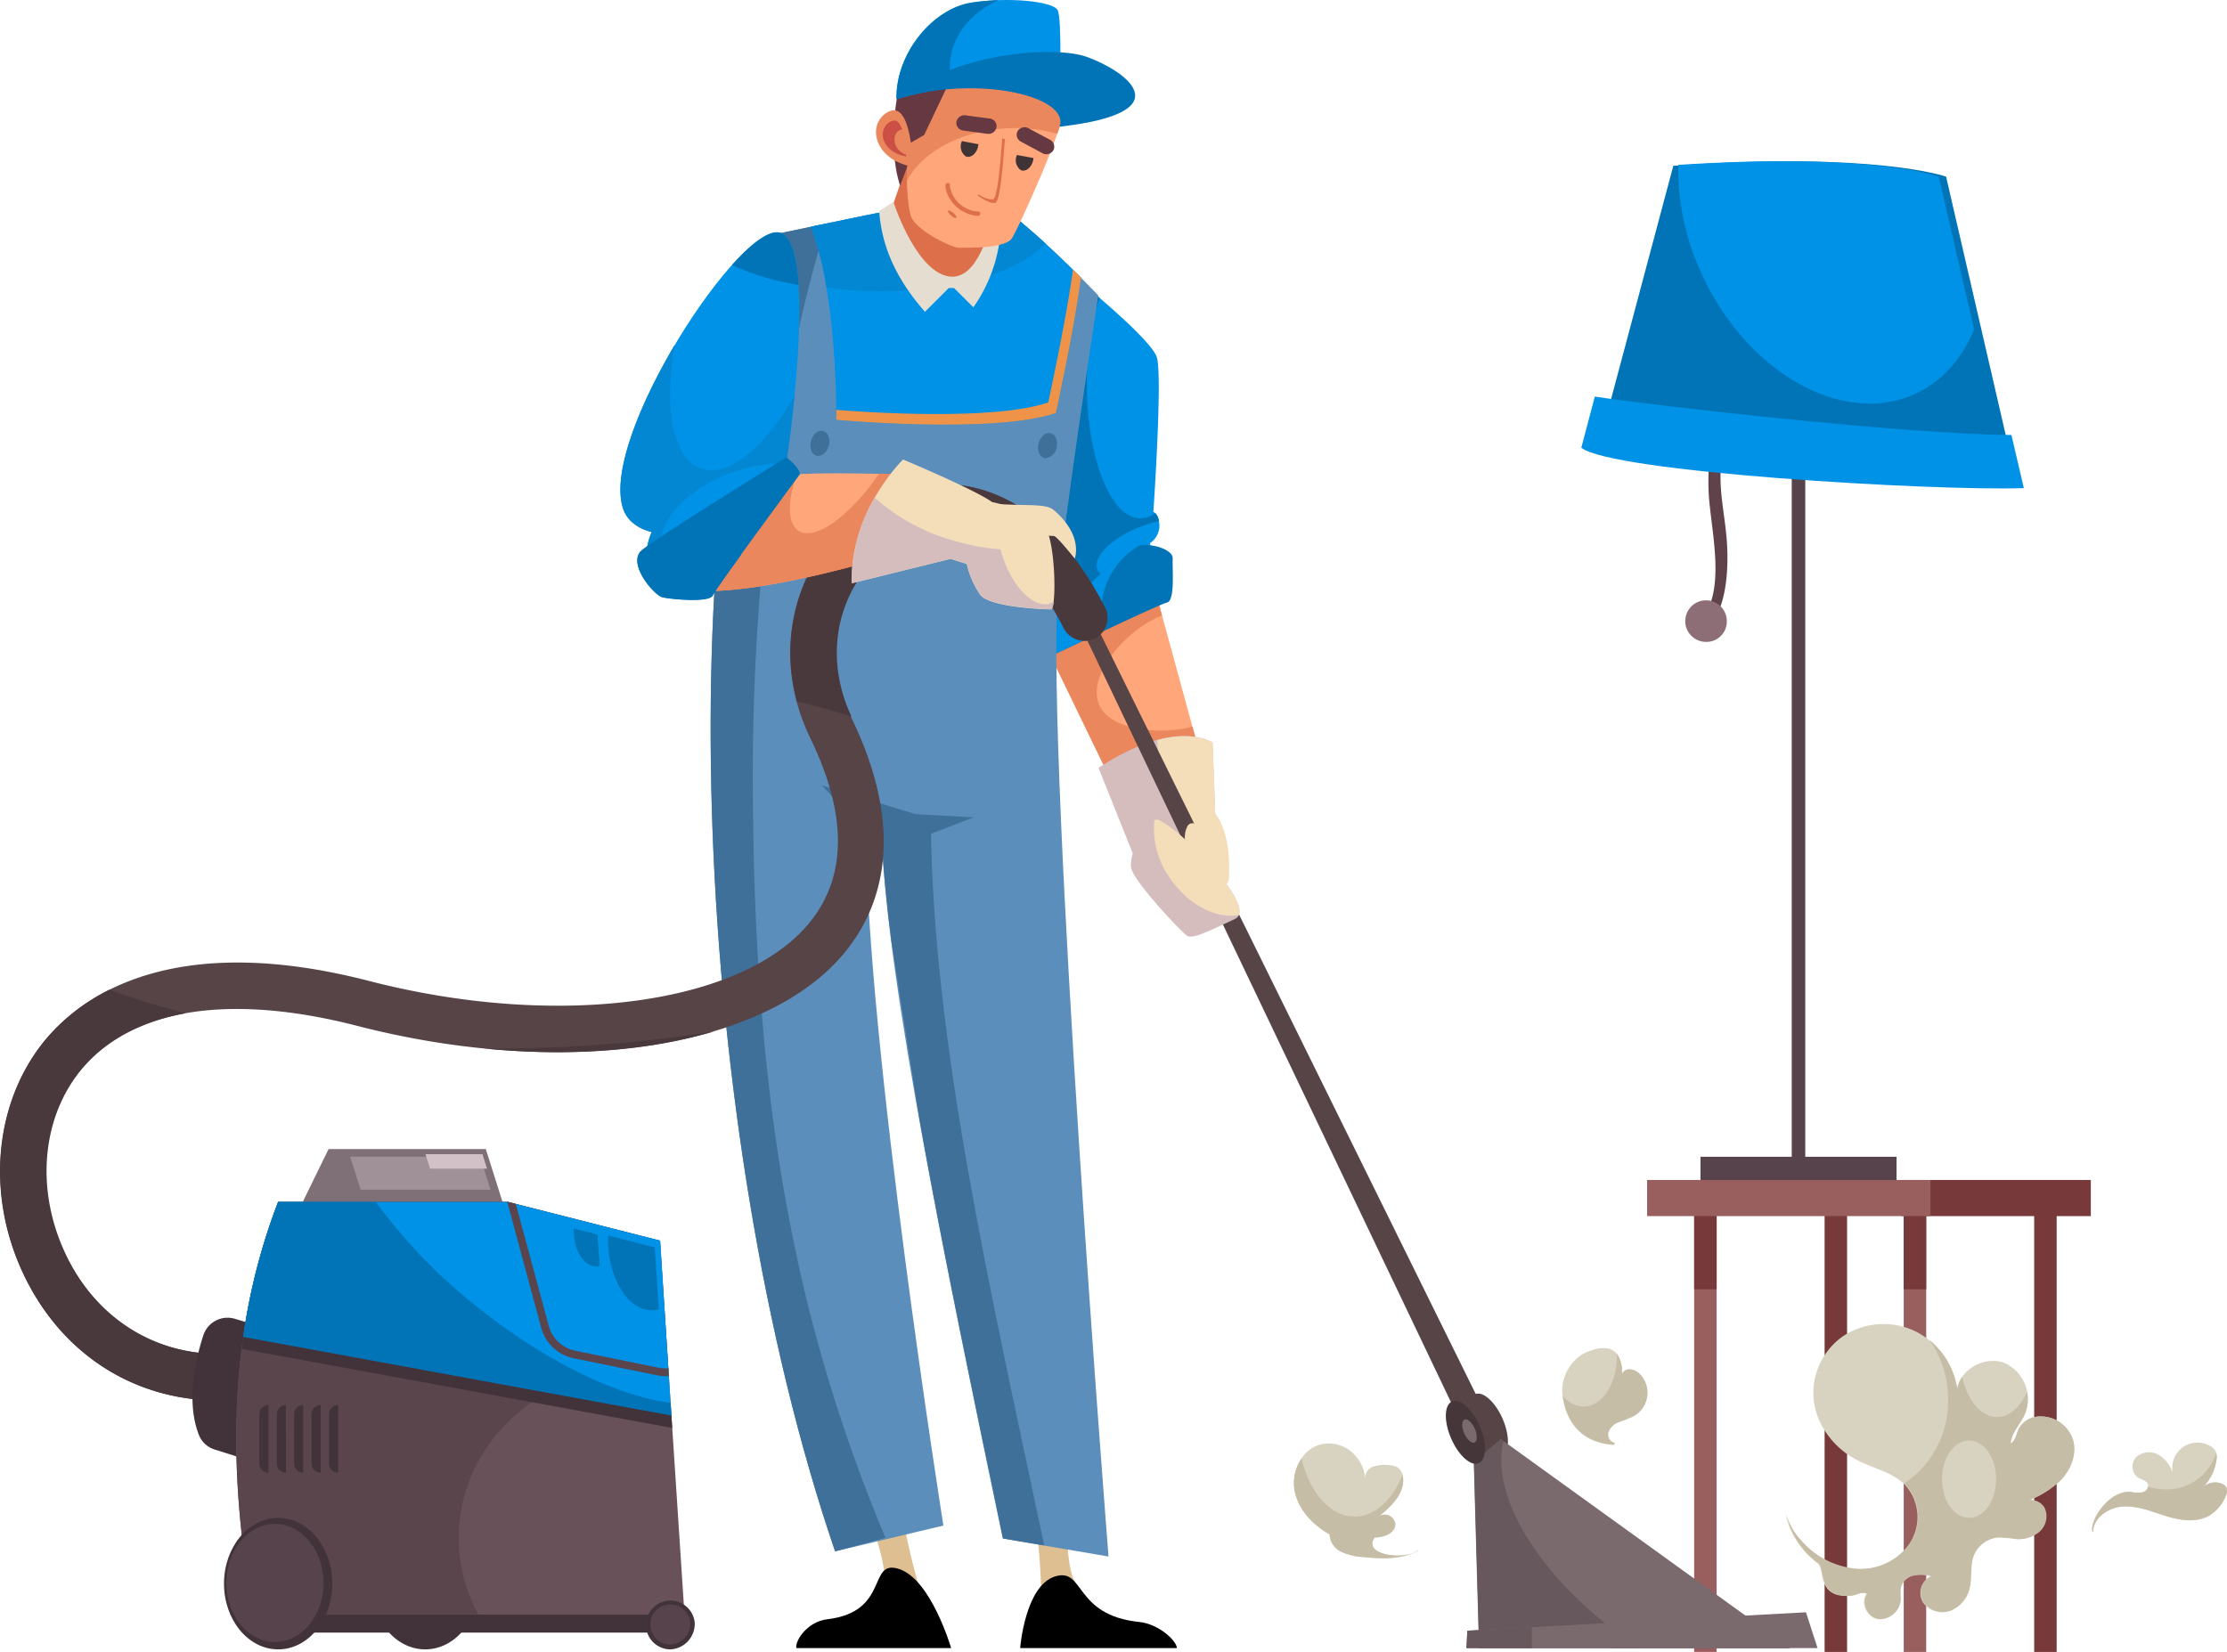 <svg xmlns="http://www.w3.org/2000/svg" width="428" height="317.559" viewBox="0 0 428 317.559">
  <g id="maintenance" transform="translate(0.015 -0.008)">
    <g id="_1" data-name="1" transform="translate(-0.015 0.008)">
      <rect id="Rectangle_7366" data-name="Rectangle 7366" width="37.683" height="7.934" transform="translate(326.81 222.376)" fill="#56434b"/>
      <path id="Path_38653" data-name="Path 38653" d="M317.26,66V225.735h2.6V65.29Z" transform="translate(27.089 5.562)" fill="#56434b"/>
      <path id="Path_38654" data-name="Path 38654" d="M303.338,113.576c2.854-3.918,3.191-10.777,2.8-15.911-.293-3.842-1.085-7.489-1.194-11.374A40.8,40.8,0,0,1,307,72.973c.488-1.5-1.867-1.259-2.171-.2a43.12,43.12,0,0,0-2.095,16.866c.564,7.033,3.082,17.278-1.27,23.248C300.43,114.248,302.72,114.433,303.338,113.576Z" transform="translate(25.719 6.128)" fill="#60424a"/>
      <path id="Path_38655" data-name="Path 38655" d="M306.388,110.5a3.994,3.994,0,1,0-3.983,3.831A3.907,3.907,0,0,0,306.388,110.5Z" transform="translate(25.48 9.065)" fill="#8e6e76"/>
      <path id="Path_38656" data-name="Path 38656" d="M349.821,31.521S336.07,26.659,297.4,29.437l-14.109,52.9s45.356-3.82,79.946,7.315Z" transform="translate(24.19 2.43)" fill="#0074b7"/>
      <path id="Path_38657" data-name="Path 38657" d="M362.659,77.63c-20.4-.119-69.461-5.72-80.065-7.38L280,80.083c5.774,4.678,67.128,8.335,85.047,7.771Z" transform="translate(23.91 5.986)" fill="#0092e6"/>
      <path id="Path_38658" data-name="Path 38658" d="M341.192,73.9c5.958-2.171,10.321-6.859,12.818-13.024l-6.772-29.358s-13.209-4.667-50.066-2.247a47.3,47.3,0,0,0,3.723,19.178C308.849,67.685,326.9,79.092,341.192,73.9Z" transform="translate(25.374 2.43)" fill="#0092e6"/>
      <rect id="Rectangle_7367" data-name="Rectangle 7367" width="4.32" height="86.512" transform="translate(390.943 231.048)" fill="#773939"/>
      <rect id="Rectangle_7368" data-name="Rectangle 7368" width="4.32" height="86.512" transform="translate(350.666 231.048)" fill="#773939"/>
      <rect id="Rectangle_7369" data-name="Rectangle 7369" width="36.369" height="6.946" transform="translate(365.459 226.836)" fill="#773939"/>
      <rect id="Rectangle_7370" data-name="Rectangle 7370" width="4.32" height="86.512" transform="translate(365.871 231.048)" fill="#995f5f"/>
      <rect id="Rectangle_7371" data-name="Rectangle 7371" width="4.32" height="86.512" transform="translate(325.595 231.048)" fill="#995f5f"/>
      <rect id="Rectangle_7372" data-name="Rectangle 7372" width="4.32" height="17.539" transform="translate(365.871 230.31)" fill="#773939"/>
      <rect id="Rectangle_7373" data-name="Rectangle 7373" width="4.32" height="17.539" transform="translate(325.595 230.31)" fill="#773939"/>
      <rect id="Rectangle_7374" data-name="Rectangle 7374" width="54.451" height="6.946" transform="translate(316.554 226.836)" fill="#995f5f"/>
      <path id="Path_38660" data-name="Path 38660" d="M88.972,203.53H58.756L51.3,218.779l43.316,2.594Z" transform="translate(4.394 17.359)" fill="#7f6f76"/>
      <ellipse id="Ellipse_770" data-name="Ellipse 770" cx="10.408" cy="12.644" rx="10.408" ry="12.644" transform="translate(71.312 291.783)" fill="#42333a"/>
      <rect id="Rectangle_7375" data-name="Rectangle 7375" width="70.894" height="10.908" transform="translate(57.919 302.94)" fill="#42333a"/>
      <path id="Path_38661" data-name="Path 38661" d="M266.582,251.7c-1.422-3.256-3.81-5.427-5.318-4.732s-1.6,3.842-.174,7.12,3.8,5.427,5.318,4.732S267.993,254.98,266.582,251.7Z" transform="translate(22.209 21.055)" fill="#564447"/>
      <path id="Path_38662" data-name="Path 38662" d="M151.69,263h7.988a117.482,117.482,0,0,0,4.113,19.97l-6.881.467C158.311,278.054,151.69,263,151.69,263Z" transform="translate(12.961 22.434)" fill="#ddbf92"/>
      <path id="Path_38663" data-name="Path 38663" d="M189.957,261.26l-7.6,2.409a118.137,118.137,0,0,1,2.171,20.274l6.7-1.682C188.286,277.616,189.957,261.26,189.957,261.26Z" transform="translate(15.578 22.285)" fill="#ddbf92"/>
      <path id="Path_38664" data-name="Path 38664" d="M141,293.136h29.749s-3.831-13.165-9.985-15.195-1.661,8.227-13.827,9.659C143.173,288.024,140.709,291.692,141,293.136Z" transform="translate(12.047 23.686)"/>
      <path id="Path_38665" data-name="Path 38665" d="M210.748,293.021H180.63s.923-11.939,6.686-13.762S190.854,286.7,203.5,288C207.416,288.408,210.748,291.718,210.748,293.021Z" transform="translate(15.43 23.801)"/>
      <path id="Path_38666" data-name="Path 38666" d="M205.585,102.12,215.744,139.3l-15.119,7.814L183.77,112.29Z" transform="translate(15.698 8.705)" fill="#ffa77b"/>
      <path id="Path_38667" data-name="Path 38667" d="M195.665,127.039c-2.659-5.427,4.211-13.729,10.68-16.866.423-.206.857-.391,1.281-.554l-2.051-7.5-21.8,10.17,16.855,34.828,15.119-7.814-2.279-8.325C207.7,132.607,197.988,131.815,195.665,127.039Z" transform="translate(15.698 8.705)" fill="#ea875c"/>
      <path id="Path_38668" data-name="Path 38668" d="M193.336,50.73s12.438,10.18,13.61,13.567-.64,29.771-.64,29.771,1.085.38,1.161,2.637a4.1,4.1,0,0,1-1.813,3.4l1.237,7.163-19.536,13.187s-8.683-35.045-7.456-47.863S193.336,50.73,193.336,50.73Z" transform="translate(15.358 4.32)" fill="#0092e6"/>
      <path id="Path_38669" data-name="Path 38669" d="M195.537,105.128c-.923-2.388,2.746-6.045,8.205-8.162a23.465,23.465,0,0,1,3.636-1.085,2.637,2.637,0,0,0-.695-1.552,4.841,4.841,0,0,1-2.844,1.009c-5.7,0-10.311-11.526-10.311-25.744a52.965,52.965,0,0,1,2.453-16.649c-1.552-1.324-2.648-2.225-2.648-2.225s-12.123,9.052-13.4,21.859,7.456,47.863,7.456,47.863l19.536-13.187-.26-1.454C201.355,107.733,196.438,107.461,195.537,105.128Z" transform="translate(15.36 4.319)" fill="#0074b7"/>
      <path id="Path_38670" data-name="Path 38670" d="M184,119.072c-1.085-.26-2.4-3.126-2.4-3.126s15.922-15.444,19-18.125,9.356-.64,9.258,1.226.521,8.227-1.085,8.552S184,119.072,184,119.072Z" transform="translate(15.513 8.228)" fill="#0074b7"/>
      <path id="Path_38671" data-name="Path 38671" d="M196.144,109.574a14.565,14.565,0,0,1,7.5-13.024,5.535,5.535,0,0,0-3.05,1.259c-3.082,2.681-19,18.125-19,18.125s1.313,2.865,2.4,3.126c0,0,6.306-3.028,12.568-5.98a16.282,16.282,0,0,1-.412-3.506Z" transform="translate(15.512 8.23)" fill="#0092e6"/>
      <path id="Path_38672" data-name="Path 38672" d="M311.593,286.21H293.306l-7.956,6.2h34.2Z" transform="translate(24.366 24.414)" fill="#56434b"/>
      <path id="Path_38673" data-name="Path 38673" d="M138.887,41.955c-20.328,51.564-17.1,171.483,10.853,253.338l20.817-4.96s-14.869-93.7-14.869-133.6l2.974,1.237c1.259,28.816,12.221,81.693,23.3,134.853l20.328,3.462s-11.939-151.328-9.768-185.418c.608-9.9,7.8-57.013,7.8-57.013s-18.841-19.829-23.8-19.33S138.887,41.955,138.887,41.955Z" transform="translate(10.753 2.936)" fill="#5c8ebc"/>
      <path id="Path_38674" data-name="Path 38674" d="M188.25,285.238c-10.311-49.035-21.533-97.094-21.794-139.671L145.51,139.12l8.552,9.171V147.8l2.974,1.237c.25,5.839.912,12.677,1.888,20.3l5.318,33.808c4.341,24.474,10.224,52.574,16.1,80.749Z" transform="translate(12.433 11.863)" fill="#3f7099"/>
      <path id="Path_38675" data-name="Path 38675" d="M133.927,145.638c0-40.3,5.318-77.243,14.174-106.048l-9.214,1.932C118.559,93.086,121.782,213,149.741,294.86l9.67-2.6C141.98,250.59,133.927,208.131,133.927,145.638Z" transform="translate(10.753 3.369)" fill="#3f7099"/>
      <path id="Path_38676" data-name="Path 38676" d="M195.5,50.443c-5.644-5.644-16.8-16.28-20.459-15.922s-21.707,4.092-31.475,6.132c5.166,13.122,4.895,37.118,4.895,37.118s30.118,2.789,42.2-1.3C190.706,76.469,193.962,61.459,195.5,50.443Z" transform="translate(12.268 2.936)" fill="#0092e6"/>
      <path id="Path_38677" data-name="Path 38677" d="M188.633,43.844C183.347,39,177.5,34.271,175.045,34.521c-3.582.358-21.707,4.092-31.475,6.132a60.084,60.084,0,0,1,3.006,11.678,78.082,78.082,0,0,0,10.658.716C171.7,53.047,183.825,49.249,188.633,43.844Z" transform="translate(12.268 2.936)" fill="#0487d2"/>
      <path id="Path_38678" data-name="Path 38678" d="M194.5,136.48c15.064-9.855,21.935-4.83,21.935-4.83l.933,25.462-16.171-3.9Z" transform="translate(16.614 11.116)" fill="#d6bdbd"/>
      <path id="Path_38679" data-name="Path 38679" d="M215.545,131.691s-3.4-2.475-10.625-.543a30.932,30.932,0,0,0,1.009,6.794c2.062,7.934,6.6,13.664,10.332,13.2Z" transform="translate(17.503 11.119)" fill="#f4deba"/>
      <path id="Path_38680" data-name="Path 38680" d="M188.476,99.04l-1.856,2.225L271.276,278.63l1.237-9.29Z" transform="translate(15.941 8.442)" fill="#564447"/>
      <path id="Path_38681" data-name="Path 38681" d="M261.959,295.077h59.867L266.17,254.92l-5.22,4.461Z" transform="translate(22.284 21.744)" fill="#7a6a6e"/>
      <path id="Path_38682" data-name="Path 38682" d="M266.644,255.267l-.478-.347L261,259.348l1.009,35.7h30.682C274.545,283.052,263.974,266.5,266.644,255.267Z" transform="translate(22.288 21.744)" fill="#66585c"/>
      <path id="Path_38683" data-name="Path 38683" d="M259.65,292.461h67.486l-2.225-6.881-65.077,3.538Z" transform="translate(22.173 24.36)" fill="#7a6a6e"/>
      <path id="Path_38684" data-name="Path 38684" d="M42.055,261.921c-16.345,0-30.389-9.128-37.585-24.4s-5.557-33.048,4.211-44.911c7-8.433,24.377-21.121,62.233-11.342,36.163,9.334,71.773,4.6,84.656-11.222,7.207-8.845,7.272-20.741.174-35.382-9.54-19.7-.282-39.322,13.751-46.192,11.852-5.817,30.161-3.8,42.784,20.99a4.406,4.406,0,0,1-1.932,5.937,4.461,4.461,0,0,1-5.959-1.975c-9.659-18.982-22.314-21.229-30.943-17-10.256,5.025-16.888,19.612-9.768,34.405,10.853,22.455,5.318,36.793-1.27,44.868-15.195,18.668-53.789,24.518-93.784,14.2-24.529-6.317-43.413-3.343-53.181,8.422-7.6,9.2-8.824,23.107-3.028,35.4C18.08,245.76,29.1,252.956,41.881,252.956a4.482,4.482,0,0,1,0,8.965Z" transform="translate(0.019 7.309)" fill="#564447"/>
      <path id="Path_38685" data-name="Path 38685" d="M42.047,245.315c-12.785,0-23.8-7.2-29.467-19.232-5.8-12.3-4.6-26.146,3.028-35.4,4.7-5.676,11.548-9.29,20.111-10.853A146.428,146.428,0,0,1,21.035,175.3a38.073,38.073,0,0,0-12.351,9.67C-1.084,196.833-2.81,214.459,4.44,229.881s21.24,24.4,37.585,24.4a4.482,4.482,0,0,0,0-8.965Z" transform="translate(0.015 14.95)" fill="#49383c"/>
      <path id="Path_38686" data-name="Path 38686" d="M87.591,185.976H85.67c16.345,1.628,31.627.467,44.151-3.256a264.978,264.978,0,0,1-42.23,3.256Z" transform="translate(7.327 15.583)" fill="#49383c"/>
      <path id="Path_38687" data-name="Path 38687" d="M200.4,109.464c-12.644-24.789-30.932-26.808-42.784-20.99-12.329,6.034-20.969,21.9-16.421,39.018q5.524,1.368,10.5,2.974c-6.881-14.674-.293-29.054,9.876-34.036,8.628-4.233,21.283-1.986,30.943,17a4.461,4.461,0,0,0,5.958,1.975,4.406,4.406,0,0,0,1.932-5.937Z" transform="translate(11.96 7.309)" fill="#49383c"/>
      <path id="Path_38688" data-name="Path 38688" d="M142.975,89.295s.369-3.723-1.3-3.354c0,0,6.327-41.46-.923-44.618S105.433,80.916,110.437,94.5c1.3,3.538,5.427,4.276,5.427,4.276s-3.158,6.512,1.671,10.419S142.975,89.295,142.975,89.295Z" transform="translate(9.39 3.503)" fill="#0092e6"/>
      <path id="Path_38689" data-name="Path 38689" d="M117.849,101.691c-1.888-5.861,4.537-13.187,14.359-16.356a28.576,28.576,0,0,1,9.518-1.422c.2-1.335.944-6.566,1.574-13.024-5.774,9.963-12.785,15.8-17.941,13.979-5.427-1.878-7.174-11.6-5.079-23.769-6.946,11.711-12.264,25.093-9.844,31.659,1.3,3.538,5.427,4.276,5.427,4.276s-3.158,6.512,1.671,10.419c1.085.857,2.909.369,5.134-.923a8.314,8.314,0,0,1-4.819-4.841Z" transform="translate(9.39 5.205)" fill="#0487d2"/>
      <path id="Path_38690" data-name="Path 38690" d="M116.73,103.864c6.327,7.814,45.182-4.461,45.182-4.461l5.579-15.195s-21.761-.933-27.893.185S116.73,103.864,116.73,103.864Z" transform="translate(9.977 7.146)" fill="#ffa77b"/>
      <path id="Path_38691" data-name="Path 38691" d="M158.982,83.89c-5.568,8.151-12.3,13.024-15.477,11.016-2.171-1.368-2.171-5.633-.336-10.929a32.035,32.035,0,0,0-3.571.369c-6.132,1.085-22.868,19.536-22.868,19.536,6.327,7.814,45.182-4.461,45.182-4.461l5.579-15.195S163.768,84.009,158.982,83.89Z" transform="translate(9.977 7.15)" fill="#ea875c"/>
      <path id="Path_38692" data-name="Path 38692" d="M150.821,105.19c-.369-13.947,9.855-23.79,9.855-23.79s13.751,5.763,17.1,8.173c0,0,8.183,1.671,10.224,4.841s2.171,15.8,1.085,15.8-11.711-.38-13.577-2.789a17.192,17.192,0,0,1-2.6-5.948l-3.126-.977Z" transform="translate(12.886 6.937)" fill="#f4deba"/>
      <path id="Path_38693" data-name="Path 38693" d="M189,108.468c-3.006,1.085-7.076-2.844-9.084-8.683a16.761,16.761,0,0,1-.5-1.682,43.556,43.556,0,0,1-8.867-1.639,38.171,38.171,0,0,1-15.347-8.325,31.648,31.648,0,0,0-4.417,16.475l18.993-4.689,3.158.933a17.192,17.192,0,0,0,2.6,5.948c1.867,2.409,12.46,2.789,13.578,2.789.228,0,.4-.564.521-1.465A3.136,3.136,0,0,1,189,108.468Z" transform="translate(12.884 7.512)" fill="#d6bdbd"/>
      <path id="Path_38694" data-name="Path 38694" d="M220.222,164.28c-3.636,1.639-8.01,4.027-9.16,3.256s-9.974-10.115-10.723-12.883,2.659-8.683,4.689-9.432S225.344,161.969,220.222,164.28Z" transform="translate(17.103 12.381)" fill="#d6bdbd"/>
      <path id="Path_38695" data-name="Path 38695" d="M220.632,163.512c1.693-4.081-14.109-19-15.954-18.32l-.282.141a16.366,16.366,0,0,0,3.061,11.157C210.984,161.635,216.356,164.337,220.632,163.512Z" transform="translate(17.452 12.379)" fill="#f4deba"/>
      <path id="Path_38696" data-name="Path 38696" d="M157.76,38.277,162.1,25.72l16.758,3.56-1.671,11.342S177,52.886,168.071,52.7C161.157,52.539,157.76,38.277,157.76,38.277Z" transform="translate(13.479 2.186)" fill="#dd704a"/>
      <path id="Path_38697" data-name="Path 38697" d="M155.67,37.518l2.735-1.737s4.461,13.881,11.027,14.359,8.552-14.5,8.552-14.5l.988.868a29.3,29.3,0,0,1-5.2,19.536l-3.723-3.712h-1l-4.591,4.58C159.664,51.421,156.191,45.213,155.67,37.518Z" transform="translate(13.3 3.032)" fill="#e5ddcf"/>
      <path id="Path_38698" data-name="Path 38698" d="M164.228,12.812c-4.461,8.173-4.2,26.048-2.627,28.642s7.6,5.513,8.932,5.513,8.932.26,10.246-1.834,9.985-21.023,10.256-26.048S184.2,10.4,179.727,8.308,165.8,9.915,164.228,12.812Z" transform="translate(13.718 0.648)" fill="#ffa77b"/>
      <path id="Path_38699" data-name="Path 38699" d="M181.376,23.978a30.389,30.389,0,0,1,8.1,1.085,26.534,26.534,0,0,0,1.563-5.948c.261-4.993-6.838-8.683-11.309-10.777s-13.925,1.574-15.5,4.472c-2.9,5.3-3.8,14.63-3.647,21.283C163.772,28.178,171.89,23.978,181.376,23.978Z" transform="translate(13.718 0.65)" fill="#ea875c"/>
      <path id="Path_38700" data-name="Path 38700" d="M159.468,34.439c-2.757-8.466-.1-19.6-.1-19.6l9.453-.1L164.1,24.693l-3.061,1.769-.2,4.341Z" transform="translate(13.518 1.249)" fill="#663842"/>
      <path id="Path_38701" data-name="Path 38701" d="M158.73,19.047c-.2-8.683,6.9-17.365,14.392-18.527S188.7.325,189.673,1.9s.4,17.539.4,17.539C179.981,15.1,169.725,15.975,158.73,19.047Z" transform="translate(13.561 -0.008)" fill="#0092e6"/>
      <path id="Path_38702" data-name="Path 38702" d="M168.986,12.935c0-5.6,3.8-10.463,9.377-12.9a43.414,43.414,0,0,0-5.231.488c-7.489,1.183-14.587,9.855-14.392,18.527a71.751,71.751,0,0,1,10.853-2.236,12.188,12.188,0,0,1-.608-3.875Z" transform="translate(13.562 -0.006)" fill="#0074b7"/>
      <path id="Path_38703" data-name="Path 38703" d="M195.167,10.186c-7.1-2.572-27.492,0-33.8,7.283,15.195-3.495,30.465.749,28.479,6.11C214.085,20.823,202.265,12.748,195.167,10.186Z" transform="translate(13.787 0.777)" fill="#0074b7"/>
      <path id="Path_38704" data-name="Path 38704" d="M162.335,149.115l11.146-4.276-13.751-.749Z" transform="translate(13.647 12.287)" fill="#3f7099"/>
      <path id="Path_38705" data-name="Path 38705" d="M157.661,19.746c-4.341,1.975-3.343,9.258,4.537,10.647C162.2,30.394,162,17.771,157.661,19.746Z" transform="translate(13.252 1.658)" fill="#ea875c"/>
      <path id="Path_38706" data-name="Path 38706" d="M157.928,21.49c-2.757,1.259-2.171,5.883,2.876,6.762C160.8,28.252,160.674,20.242,157.928,21.49Z" transform="translate(13.354 1.814)" fill="#cc4f46"/>
      <path id="Path_38707" data-name="Path 38707" d="M159.52,23c-1.758.716-1.628,3.994,1.4,4.917C160.92,27.943,161.289,22.321,159.52,23Z" transform="translate(13.531 1.949)" fill="#ea875c"/>
      <path id="Path_38708" data-name="Path 38708" d="M144.087,84.256c0-1.237-2.6-3.256-2.6-3.256S116.694,96.368,113.72,98.843s2.355,8.683,3.961,9.052,9.052,1.085,9.67-.38S144.087,84.256,144.087,84.256Z" transform="translate(9.645 6.903)" fill="#0074b7"/>
      <path id="Path_38709" data-name="Path 38709" d="M130.076,90.646a14.923,14.923,0,0,1,.38-3.256C123.423,91.818,115.337,97,113.72,98.341c-2.974,2.475,2.355,8.683,3.961,9.052s9.052,1.085,9.67-.38c.228-.543,2.561-3.853,5.427-7.814a14.522,14.522,0,0,1-2.7-8.552Z" transform="translate(9.645 7.448)" fill="#0074b7"/>
      <path id="Path_38710" data-name="Path 38710" d="M272.229,288.22l-12.394.673-.185,3.343h12.579Z" transform="translate(22.173 24.586)" fill="#66585c"/>
      <path id="Path_38711" data-name="Path 38711" d="M262.511,252.993c-1.422-3.256-3.8-5.427-5.318-4.743s-1.585,3.853-.163,7.12,3.8,5.427,5.307,4.732S263.977,256.26,262.511,252.993Z" transform="translate(21.862 21.164)" fill="#443639"/>
      <path id="Path_38712" data-name="Path 38712" d="M244.652,273.75c1.726,0,3.885-.8,3.94-2.54a2.04,2.04,0,0,0-3.354-1.357c2.4-1.91,5.025-4.341,4.862-7.359a2.746,2.746,0,0,0-1.194-2.3,3.886,3.886,0,0,0-1.65-.347,6.967,6.967,0,0,0-2.844.25,2.333,2.333,0,0,0-1.606,2.171,7.662,7.662,0,0,0-2.963-5.242,6.74,6.74,0,0,0-5.872-1.085c-3.516,1.085-5.427,5.286-4.721,8.889s3.495,6.512,6.707,8.335a3.929,3.929,0,0,0,2.3,3.375,11.537,11.537,0,0,0,4.168.977c3.365.358,7.033.521,10.376-1.085l.228-.25C250.415,278.3,242.091,277.082,244.652,273.75Z" transform="translate(19.567 21.809)" fill="#d8d2c0"/>
      <path id="Path_38713" data-name="Path 38713" d="M291.664,243.956a2.811,2.811,0,0,0-2.344-1.085,1.628,1.628,0,0,0-1.226.923c0-1.7-.2-3.484-1.53-4.428s-3.256-.575-4.754,0a7.078,7.078,0,0,0-2.6,1.606,8.487,8.487,0,0,0-2.6,5.752c0,2.344,1.02,10.126,9.942,10.691l.174-.326a1.693,1.693,0,0,1-1.226-2.171,3.44,3.44,0,0,1,2.073-1.91,23.181,23.181,0,0,0,2.713-1.085,5.112,5.112,0,0,0,1.346-7.966Z" transform="translate(23.62 20.367)" fill="#d8d2c0"/>
      <path id="Path_38714" data-name="Path 38714" d="M316,267.275c.054.347.13.684.217,1.02-.065-.347-.163-.673-.206-1.085Z" transform="translate(26.982 22.793)" fill="#d8d2c0"/>
      <path id="Path_38715" data-name="Path 38715" d="M371.415,256.8a6.512,6.512,0,0,0-7.1-4.45,4.558,4.558,0,0,0-3.256,2.171c-.532,1.02-.63,2.4-1.628,2.974.141-2.019,1.747-3.582,2.626-5.427a7.6,7.6,0,0,0-3.69-10.007c-3.69-1.519-8.509.977-9.2,4.895a14.9,14.9,0,0,0-8.216-11.114,14.109,14.109,0,0,0-13.708,1,13.339,13.339,0,0,0-5.654,12.438,14.11,14.11,0,0,0,2.073,5.665,16.064,16.064,0,0,0,5.958,5.579c3.256,1.769,7.293,2.453,9.768,5.21a9.269,9.269,0,0,1,.575,11.06,11.678,11.678,0,0,1-10.322,4.819,15.868,15.868,0,0,1-10.4-5.242,12.872,12.872,0,0,1-3.093-5.286,16.28,16.28,0,0,0,6.208,9.464c1.411,1.085-.282,6.7,6.295,6.23,1.085-.076,2.171-.923,3.093-.358-1.3,1.726.119,4.591,2.268,4.862a4.026,4.026,0,0,0,4.189-3.929,12.021,12.021,0,0,1,0-2.073,3.31,3.31,0,0,1,2.388-2.366,6.945,6.945,0,0,1,3.495.1,3.56,3.56,0,0,0-1.487,5.058,4.526,4.526,0,0,0,5.351,1.53,6.23,6.23,0,0,0,3.56-4.569c.391-1.953,0-4.037.706-5.893a5.578,5.578,0,0,1,4.917-3.571,28.456,28.456,0,0,1,3.169.3,6.089,6.089,0,0,0,4.613-1.443,3.907,3.907,0,0,0,.912-4.537,3.05,3.05,0,0,0-2.941-1.465,18.181,18.181,0,0,0,6.034-3.8C370.981,262.576,372.207,259.547,371.415,256.8Z" transform="translate(26.994 20.004)" fill="#d8d2c0"/>
      <path id="Path_38716" data-name="Path 38716" d="M396.205,264.062a1.574,1.574,0,0,0-.662-.554,3.375,3.375,0,0,0-3.625.456,9.486,9.486,0,0,0,2.431-5.144,2.909,2.909,0,0,0-.076-1.433,2.539,2.539,0,0,0-1.194-1.237,4.841,4.841,0,0,0-7.087,5.362,6.381,6.381,0,0,0-2.7-3.6,3.679,3.679,0,0,0-4.276.326,2.637,2.637,0,0,0,.206,3.983c.716.456,1.791.608,1.986,1.422a1.313,1.313,0,0,1-1.031,1.443,4.243,4.243,0,0,1-1.954,0c-4.341-.792-8.466,5.611-7.673,7.7l.087-.184c.163-2.768,3.137-4.656,5.9-4.776s5.427,1.009,8.075,1.834,5.644,1.324,8.107.054a7.522,7.522,0,0,0,3.419-3.94,1.932,1.932,0,0,0,.065-1.7Z" transform="translate(31.628 21.795)" fill="#d8d2c0"/>
      <path id="Path_38717" data-name="Path 38717" d="M371.4,256.56a6.512,6.512,0,0,0-7.1-4.45,4.558,4.558,0,0,0-3.256,2.171c-.532,1.02-.629,2.4-1.628,2.974.141-2.019,1.747-3.582,2.626-5.427a7.294,7.294,0,0,0,.521-4.5c-1.281,2.92-3.386,4.83-5.763,4.83-3.1,0-5.731-3.256-6.686-7.728a5.644,5.644,0,0,0-.966,2.29,15.011,15.011,0,0,0-5.329-9.366,19.818,19.818,0,0,1,3.582,11.45,19.037,19.037,0,0,1-8.444,16.139c.184.163.369.315.543.5a9.269,9.269,0,0,1,.575,11.06,11.678,11.678,0,0,1-10.322,4.819,15.868,15.868,0,0,1-10.4-5.242,12.873,12.873,0,0,1-3.093-5.286,16.28,16.28,0,0,0,6.208,9.464c1.411,1.085-.282,6.7,6.295,6.23,1.085-.076,2.171-.923,3.093-.358-1.3,1.726.119,4.591,2.268,4.862a4.027,4.027,0,0,0,4.189-3.929,12.021,12.021,0,0,1,0-2.073,3.31,3.31,0,0,1,2.388-2.366,6.947,6.947,0,0,1,3.495.1,3.56,3.56,0,0,0-1.487,5.058,4.526,4.526,0,0,0,5.351,1.53,6.23,6.23,0,0,0,3.56-4.569c.391-1.954,0-4.037.705-5.893a5.579,5.579,0,0,1,4.917-3.571,28.472,28.472,0,0,1,3.169.3,6.089,6.089,0,0,0,4.613-1.444,3.907,3.907,0,0,0,.912-4.537A3.05,3.05,0,0,0,363,268.13a18.181,18.181,0,0,0,6.034-3.8C370.971,262.334,372.2,259.306,371.4,256.56Z" transform="translate(27.005 20.245)" fill="#c6bda7"/>
      <path id="Path_38718" data-name="Path 38718" d="M354.278,262.585c0-4.1-2.323-7.435-5.2-7.435s-5.21,3.332-5.21,7.435,2.333,7.435,5.21,7.435S354.278,266.687,354.278,262.585Z" transform="translate(29.36 21.764)" fill="#d8d2c0"/>
      <path id="Path_38719" data-name="Path 38719" d="M396.205,263.906a1.574,1.574,0,0,0-.662-.554,3.376,3.376,0,0,0-3.625.456,9.486,9.486,0,0,0,2.431-5.144,3.018,3.018,0,0,0-.054-1.324,9.974,9.974,0,0,1-9.681,7.044,10.635,10.635,0,0,1-3.408-.575,1.411,1.411,0,0,1-1.031,1.085,4.245,4.245,0,0,1-1.954,0c-4.341-.792-8.466,5.611-7.673,7.695l.087-.185c.163-2.768,3.137-4.656,5.9-4.775s5.427,1.009,8.075,1.834,5.644,1.324,8.107.054a7.522,7.522,0,0,0,3.419-3.94A1.932,1.932,0,0,0,396.205,263.906Z" transform="translate(31.628 21.951)" fill="#c6bda7"/>
      <path id="Path_38720" data-name="Path 38720" d="M291.654,243.868a2.811,2.811,0,0,0-2.344-1.085,1.628,1.628,0,0,0-1.226.923,5.883,5.883,0,0,0-.955-3.885v.358c0,5.427-2.887,9.768-6.447,9.768a5.253,5.253,0,0,1-3.961-2.073c.391,3.115,2.171,8.911,9.844,9.388l.174-.326a1.693,1.693,0,0,1-1.226-2.171,3.441,3.441,0,0,1,2.073-1.91,23.167,23.167,0,0,0,2.713-1.085,5.112,5.112,0,0,0,1.346-7.966Z" transform="translate(23.63 20.456)" fill="#c6bda7"/>
      <path id="Path_38721" data-name="Path 38721" d="M244.652,273.526c1.726,0,3.885-.8,3.94-2.54a2.04,2.04,0,0,0-3.354-1.357c2.4-1.91,5.025-4.341,4.862-7.359a3.788,3.788,0,0,0-.13-.781c-1.889,4.8-5.307,8.01-9.214,8.01-4.721,0-8.683-4.678-10.18-11.179a8.444,8.444,0,0,0-1.324,6.273c.705,3.614,3.495,6.512,6.707,8.335a3.929,3.929,0,0,0,2.3,3.375,11.539,11.539,0,0,0,4.168.977c3.365.358,7.033.521,10.376-1.085l.228-.25C250.415,278.073,242.09,276.857,244.652,273.526Z" transform="translate(19.567 22.034)" fill="#c6bda7"/>
      <path id="Path_38722" data-name="Path 38722" d="M261.33,253.212c-.532-1.216-1.411-2.008-1.975-1.758s-.6,1.422-.065,2.637,1.411,2.008,1.975,1.769S261.851,254.427,261.33,253.212Z" transform="translate(22.11 21.444)" fill="#7a6a6e"/>
      <path id="Path_38723" data-name="Path 38723" d="M215.662,144.09c2.713,3.647,2.778,9.529,2.594,12.633-.054.89-.684,1.183-1.422.695-2.507-1.7-6.859-6.707-7.044-8.542a4.721,4.721,0,0,1,.423-2.171,1.085,1.085,0,0,1,1.954-.217,1.509,1.509,0,0,0,2.616-.3Z" transform="translate(17.918 12.287)" fill="#f4deba"/>
      <path id="Path_38724" data-name="Path 38724" d="M139.064,41.323c-1.975-.857-5.492,1.693-9.464,6.121a48.645,48.645,0,0,0,12.8,3.82C142.06,46.109,141.094,42.213,139.064,41.323Z" transform="translate(11.076 3.503)" fill="#0074b7"/>
      <path id="Path_38725" data-name="Path 38725" d="M147.1,78.73c.174-1.335-.488-2.42-1.487-2.42s-1.932,1.085-2.106,2.42.5,2.42,1.487,2.42S146.942,80.065,147.1,78.73Z" transform="translate(12.261 6.503)" fill="#3f7099"/>
      <path id="Path_38726" data-name="Path 38726" d="M187.415,79.13c.174-1.335-.488-2.42-1.487-2.42S184,77.8,183.822,79.13s.5,2.42,1.487,2.42A2.529,2.529,0,0,0,187.415,79.13Z" transform="translate(15.7 6.537)" fill="#3f7099"/>
      <path id="Path_38727" data-name="Path 38727" d="M193.577,47.77C192.014,58.732,188.8,73.3,188.8,73.3c-10.484,3.549-34.535,1.921-40.722,1.422V76.64s30.118,2.789,42.2-1.3c0,0,3.321-15.01,4.841-26.048Z" transform="translate(12.653 4.067)" fill="#ef9348"/>
      <path id="Path_38728" data-name="Path 38728" d="M175.77,89.22c6.132.488,10.126-.109,11.656,1.172,5.883,4.927,4.113,9.388,4.113,9.388s-3.441-4.341-3.994-4.341-2.909-.185-2.909-.185Z" transform="translate(15.015 7.604)" fill="#f4deba"/>
      <path id="Path_38729" data-name="Path 38729" d="M48.734,235.559l-6.512-1.943a4.895,4.895,0,0,0-6.056,3.137c-1.585,4.884-3.375,12.894-.825,19.286a4.775,4.775,0,0,0,3.017,2.713l12.883,4.07Z" transform="translate(2.923 19.908)" fill="#42333a"/>
      <path id="Path_38730" data-name="Path 38730" d="M94,212.89H49.874c-7.858,20.437-11.005,45.4-4.71,79.349h82.8l-4.71-71.882Z" transform="translate(3.585 18.158)" fill="#685159"/>
      <path id="Path_38731" data-name="Path 38731" d="M84.583,277.467c0-17.865,15.423-32.343,34.448-32.343a36.017,36.017,0,0,1,5.872.478l-1.65-25.267L94,212.89H49.874c-7.858,20.437-11.005,45.4-4.71,79.349H88.37a30.574,30.574,0,0,1-3.788-14.771Z" transform="translate(3.585 18.158)" fill="#5b454d"/>
      <ellipse id="Ellipse_771" data-name="Ellipse 771" cx="10.408" cy="12.644" rx="10.408" ry="12.644" transform="translate(43.05 291.783)" fill="#42333a"/>
      <path id="Path_38732" data-name="Path 38732" d="M58.749,281.283c0-6.273-4.189-11.353-9.345-11.353s-9.345,5.079-9.345,11.353,4.189,11.342,9.345,11.342S58.749,287.545,58.749,281.283Z" transform="translate(3.435 23.025)" fill="#56434b"/>
      <path id="Path_38733" data-name="Path 38733" d="M123.736,287.754a4.689,4.689,0,1,0-4.656,5.134A4.906,4.906,0,0,0,123.736,287.754Z" transform="translate(9.777 24.184)" fill="#42333a"/>
      <path id="Path_38734" data-name="Path 38734" d="M43,239.307l82.366,14.945L123.2,220.325,93.9,212.89H49.772A118.04,118.04,0,0,0,43,239.307Z" transform="translate(3.686 18.158)" fill="#0092e6"/>
      <path id="Path_38735" data-name="Path 38735" d="M88.2,233.218A103.2,103.2,0,0,1,68.549,212.89H49.772A118.04,118.04,0,0,0,43,239.307l82.366,14.945-.174-2.735C115.11,250.247,101.358,243.713,88.2,233.218Z" transform="translate(3.686 18.158)" fill="#0074b7"/>
      <path id="Path_38736" data-name="Path 38736" d="M122.825,287.695a3.853,3.853,0,1,0-3.831,4.211,4.037,4.037,0,0,0,3.831-4.211Z" transform="translate(9.841 24.243)" fill="#56434b"/>
      <path id="Path_38737" data-name="Path 38737" d="M86.964,204.88H61.99L64,211.24H88.971Z" transform="translate(5.306 17.474)" fill="#a09098"/>
      <path id="Path_38738" data-name="Path 38738" d="M86.281,204.44H75.33l.879,2.789H87.16Z" transform="translate(6.445 17.436)" fill="#d3c1c8"/>
      <path id="Path_38739" data-name="Path 38739" d="M42.77,239.112l82.757,15.195-.163-2.388L43.02,236.8Q42.9,237.94,42.77,239.112Z" transform="translate(3.666 20.198)" fill="#42333a"/>
      <path id="Path_38740" data-name="Path 38740" d="M120.764,244.876a6.677,6.677,0,0,1-1.91-.109l-15.933-3.256a6.675,6.675,0,0,1-5.155-4.841l-6.317-23.4-1.541-.4h-.1l6.512,24.181a8.205,8.205,0,0,0,6.295,5.915l15.933,3.256a8.68,8.68,0,0,0,1.661.163h.651Z" transform="translate(7.68 18.156)" fill="#5b454d"/>
      <path id="Path_38741" data-name="Path 38741" d="M116.614,221.119l-8.954-2.279v.771c0,7.51,3.788,13.61,8.455,13.61a5.794,5.794,0,0,0,1.3-.174Z" transform="translate(9.204 18.665)" fill="#0074b7"/>
      <path id="Path_38742" data-name="Path 38742" d="M106.128,218.751l-4.548-1.161v.391c0,3.82,1.921,6.914,4.341,6.914a2.7,2.7,0,0,0,.662-.087Z" transform="translate(8.685 18.559)" fill="#0074b7"/>
      <path id="Path_38743" data-name="Path 38743" d="M47.67,248.87a1.78,1.78,0,0,0-1.78,1.769V260.1a1.78,1.78,0,0,0,1.78,1.78Z" transform="translate(3.933 21.228)" fill="#42333a"/>
      <path id="Path_38744" data-name="Path 38744" d="M50.747,248.87A1.769,1.769,0,0,0,49,250.639V260.1a1.769,1.769,0,0,0,1.769,1.78Z" transform="translate(4.198 21.228)" fill="#42333a"/>
      <path id="Path_38745" data-name="Path 38745" d="M53.829,248.87a1.769,1.769,0,0,0-1.769,1.769V260.1a1.769,1.769,0,0,0,1.769,1.78Z" transform="translate(4.459 21.228)" fill="#42333a"/>
      <path id="Path_38746" data-name="Path 38746" d="M56.92,248.87a1.78,1.78,0,0,0-1.78,1.769V260.1a1.78,1.78,0,0,0,1.78,1.78Z" transform="translate(4.722 21.228)" fill="#42333a"/>
      <path id="Path_38747" data-name="Path 38747" d="M60,248.87a1.769,1.769,0,0,0-1.769,1.769V260.1A1.769,1.769,0,0,0,60,261.883Z" transform="translate(4.986 21.228)" fill="#42333a"/>
      <path id="Path_38748" data-name="Path 38748" d="M177.84,24.48c-.206,2.171-.76,11.559-1.823,11.776a4.732,4.732,0,0,1-2.768-1l-.119.26s2.171,1.65,3.354,1.4,1.726-11.57,1.878-12.232Z" transform="translate(14.79 2.08)" fill="#dd704a"/>
      <path id="Path_38749" data-name="Path 38749" d="M173.218,38.716a6.946,6.946,0,0,1-5.644-4.71c-.358-1.172-.109-1.4,0-1.476a.412.412,0,0,1,.673.456,5.882,5.882,0,0,0,5.144,4.906h.347a.434.434,0,0,1,.358.478.423.423,0,0,1-.478.358Z" transform="translate(14.3 2.756)" fill="#dd704a"/>
      <path id="Path_38750" data-name="Path 38750" d="M168.882,37.758c-.434-.38-.89-.586-1.009-.445s.13.564.564.955.879.586,1.009.445S169.316,38.149,168.882,37.758Z" transform="translate(14.339 3.171)" fill="#dd704a"/>
      <path id="Path_38751" data-name="Path 38751" d="M180.078,27.46a2.355,2.355,0,0,0,.727,2.9c.836.391,1.856-.293,2.29-1.519a3.876,3.876,0,0,0,.174-.792Z" transform="translate(15.364 2.334)" fill="#3f3335"/>
      <path id="Path_38752" data-name="Path 38752" d="M170.339,25h0a2.355,2.355,0,0,0,.716,2.92c.836.391,1.856-.293,2.29-1.519a4.349,4.349,0,0,0,.163-.8Z" transform="translate(14.532 2.124)" fill="#3f3335"/>
      <path id="Path_38753" data-name="Path 38753" d="M175.668,21.049l-4.526-.608a1.574,1.574,0,0,0-1.8,1.237,1.5,1.5,0,0,0,1.335,1.682l4.569.629a1.574,1.574,0,0,0,1.8-1.248,1.487,1.487,0,0,0-1.378-1.693Z" transform="translate(14.466 1.734)" fill="#663842"/>
      <path id="Path_38754" data-name="Path 38754" d="M186.369,24.927l-4.059-2.171a1.574,1.574,0,0,0-2.116.532,1.487,1.487,0,0,0,.662,2.04L184.9,27.5a1.563,1.563,0,0,0,2.171-.532,1.5,1.5,0,0,0-.705-2.04Z" transform="translate(15.378 1.915)" fill="#663842"/>
    </g>
  </g>
</svg>
